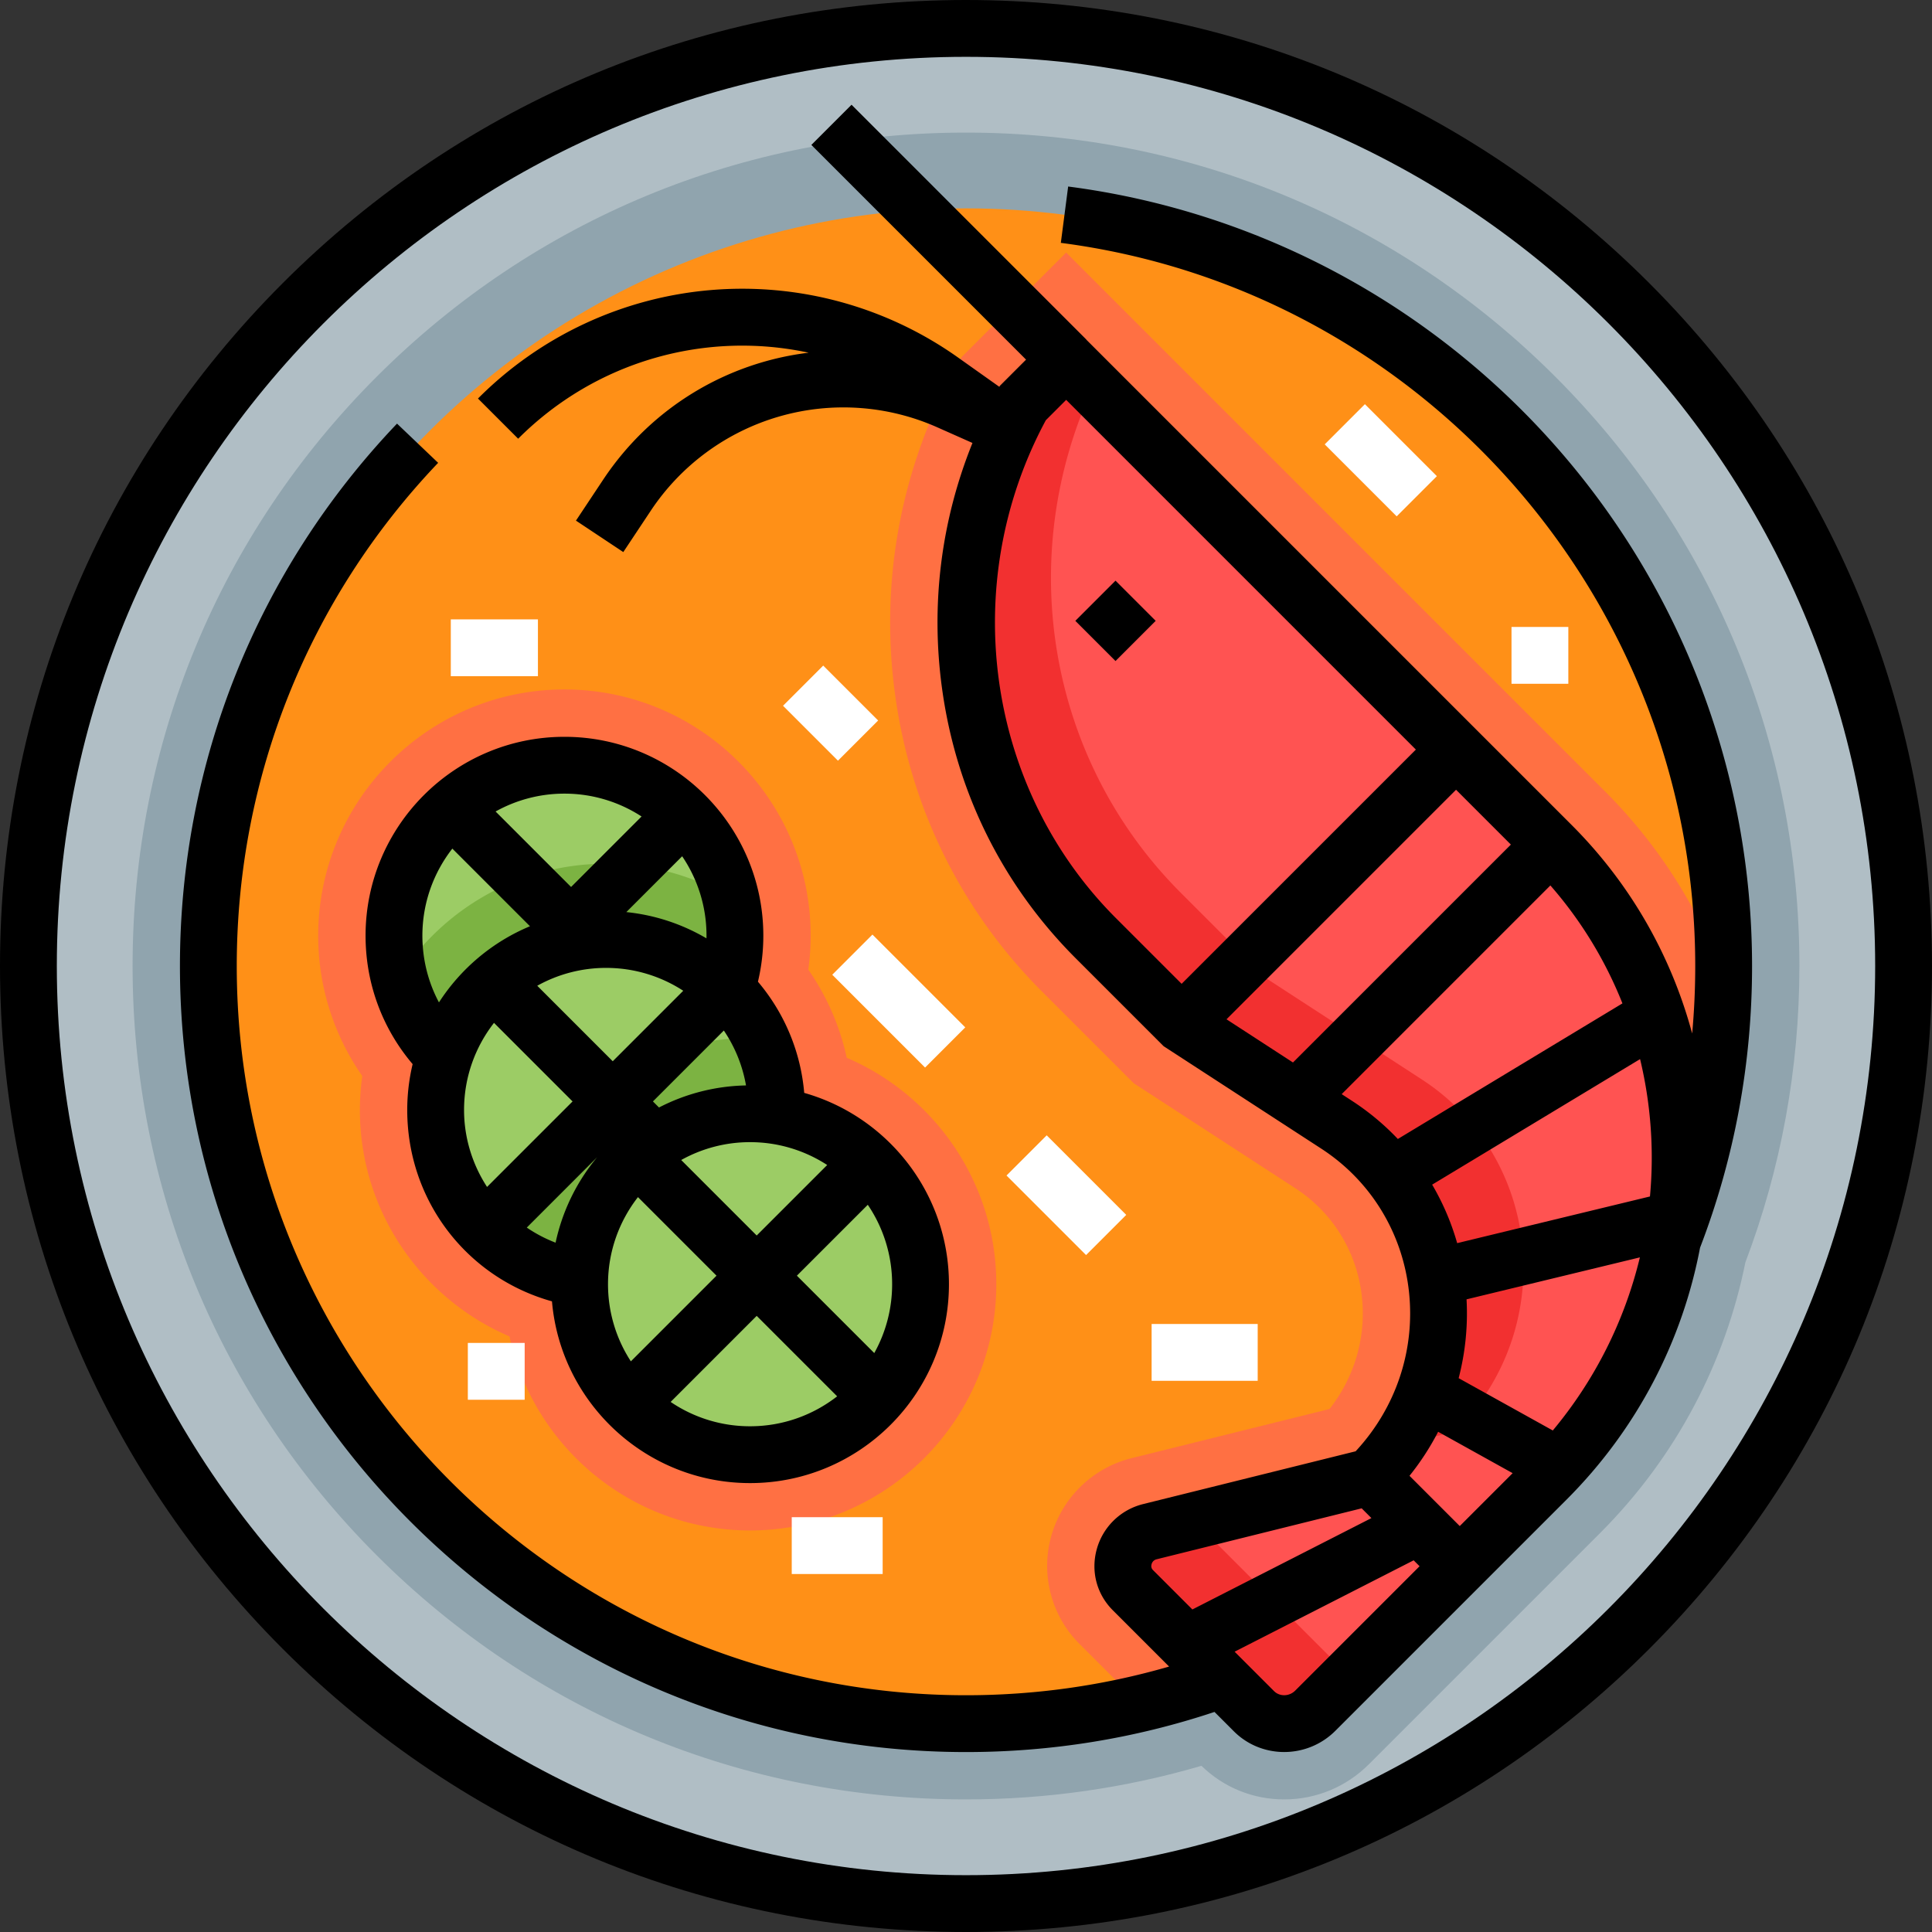 <svg xmlns="http://www.w3.org/2000/svg" viewBox="0 0 512 512"><rect x="0" y="0" width="512" height="512" fill="#333333" stroke="none"/><circle cx="256" cy="256" r="248.471" fill="#B0BEC5"/><path d="M476.863 256c0-58.994-22.974-114.458-64.69-156.173-41.715-41.716-97.179-64.69-156.173-64.69S141.542 58.111 99.827 99.827C58.111 141.542 35.137 197.006 35.137 256s22.974 114.458 64.69 156.173c41.715 41.716 97.179 64.69 156.173 64.69 21.429 0 42.388-3.046 62.395-8.906 5.891 5.742 13.656 8.906 21.921 8.906h.001c8.471 0 16.447-3.309 22.453-9.316l61.244-61.243c20.409-20.409 33.249-45.523 38.535-71.78 9.397-24.751 14.314-51.258 14.314-78.524z" fill="#90A4AE"/><circle cx="256" cy="256" r="200.784" fill="#FF9017"/><path d="M224.394 280.32a64.926 64.926 0 0 0-10.189-23.358 65.4 65.4 0 0 0 .634-8.993c0-35.982-29.273-65.255-65.255-65.255s-65.255 29.273-65.255 65.255c0 13.813 4.326 26.628 11.678 37.187a65.389 65.389 0 0 0-.634 8.993c0 26.892 16.355 50.032 39.638 60.009 6.362 29.36 32.53 51.426 63.766 51.426 35.982 0 65.255-29.273 65.255-65.255-.001-26.892-16.356-50.032-39.638-60.009z" fill="#FF7043"/><path d="M456.75 258.671c-6.624-17.887-17.085-34.623-31.393-48.931L282.545 66.928l-27.698 27.698-1.375 2.499c-14.746 26.79-20.371 56.841-16.269 86.907 4.113 30.147 17.602 57.397 39.01 78.806l24.221 24.221 42.897 27.877c9.937 6.458 16.352 16.977 17.599 28.861 1.118 10.656-1.983 21.192-8.583 29.597l-52.479 13.036a29.515 29.515 0 0 0-21.291 20.715c-2.817 10.142.04 21.048 7.455 28.463l15.893 15.893c87.924-20.575 153.599-98.926 154.825-192.83z" fill="#FF7043"/><path d="M271.062 106.806c-25.784 46.843-17.907 104.578 19.349 141.835l22.731 22.731 41.13 26.728c31.942 20.757 36.253 65.941 8.9 93.293l-58.464 14.522c-7.004 1.74-9.522 10.45-4.477 15.495l32.069 32.068c4.458 4.458 11.744 4.4 16.275-.131l61.243-61.243c46.81-46.809 47.411-122.1 1.344-168.167l-25.293-25.292L282.546 95.323l-11.484 11.483z" fill="#FF5352"/><path d="M354.271 298.1c28.934 18.802 35.194 57.647 15.788 85.126l15.62-3.88c27.352-27.352 23.042-72.535-8.901-93.293l-41.13-26.728-22.731-22.731c-35.237-35.237-44.173-88.79-23.226-134.123l-7.147-7.148-11.483 11.483c-25.783 46.842-17.907 104.579 19.349 141.835l22.731 22.731 41.13 26.728zm.535 143.331l-32.068-32.068c-2.059-2.059-2.839-4.726-2.588-7.283l-15.441 3.836c-7.004 1.74-9.522 10.45-4.477 15.495l32.067 32.068c4.458 4.458 11.744 4.4 16.274-.129l9.609-9.609a11.191 11.191 0 0 1-3.376-2.31z" fill="#F23030"/><circle cx="149.584" cy="247.969" r="45.176" fill="#9CCC65"/><path d="M105.749 258.909c4.892 19.663 22.659 34.236 43.835 34.236 24.95 0 45.176-20.226 45.176-45.176 0-3.47-.405-6.843-1.144-10.087a64.84 64.84 0 0 0-32.989-8.987c-23.006-.001-43.255 11.978-54.878 30.014z" fill="#7CB342"/><circle cx="160.627" cy="294.149" r="45.176" fill="#9CCC65"/><path d="M134.225 330.796a44.954 44.954 0 0 0 26.402 8.529c24.95 0 45.176-20.226 45.176-45.176a44.99 44.99 0 0 0-4.191-19.002 66.715 66.715 0 0 0-2.836-.072c-32.742 0-59.923 24.243-64.551 55.721z" fill="#7CB342"/><circle cx="198.776" cy="340.329" r="45.176" fill="#9CCC65"/><path transform="rotate(134.999 295.62 164.53)" d="M288.089 157H303.148V172.059H288.089z"/><path d="M437.02 74.981C388.667 26.629 324.38 0 256 0S123.333 26.629 74.981 74.981 0 187.62 0 256s26.628 132.667 74.981 181.019S187.62 512 256 512s132.667-26.629 181.02-74.981S512 324.38 512 256s-26.628-132.667-74.98-181.019zM256 496.941C123.145 496.941 15.059 388.855 15.059 256S123.145 15.059 256 15.059 496.941 123.145 496.941 256 388.855 496.941 256 496.941z"/><path d="M464.314 256c0-50.914-18.564-99.927-52.272-138.012-33.414-37.751-79.215-62.1-128.97-68.559l-1.94 14.933C376.979 76.805 449.255 159.191 449.255 256c0 6.002-.272 11.968-.813 17.886-5.472-20.304-16.115-39.429-31.958-55.272L287.889 90.019l.019-.019-62.243-62.243-10.649 10.648 56.9 56.9-6.934 6.934-.148.268-10.773-7.642a98.83 98.83 0 0 0-127.391 10.751l10.649 10.648c20.748-20.75 49.838-28.631 76.984-22.796-21.552 2.617-41.647 14.384-54.442 33.628l-7.226 10.875 12.543 8.335 7.225-10.874a61.29 61.29 0 0 1 76.112-22.133l9.199 4.088c-8.311 20.599-11.104 42.772-8.08 64.949 3.74 27.407 15.997 52.176 35.451 71.629l23.29 23.29 41.792 27.159c13.126 8.53 21.598 22.408 23.242 38.074 1.621 15.446-3.524 30.683-14.154 42.121l-56.364 14.001a16.95 16.95 0 0 0-12.225 11.895c-1.632 5.877-.048 11.945 4.238 16.23l14.921 14.921c-17.415 5.044-35.469 7.6-53.827 7.6-106.561 0-193.255-86.694-193.255-193.255 0-49.895 18.955-97.252 53.371-133.345l-10.898-10.393C68.119 151.171 47.686 202.217 47.686 256c0 114.865 93.449 208.314 208.314 208.314 22.548 0 44.678-3.577 65.853-10.633l5.122 5.122c3.669 3.669 8.498 5.501 13.342 5.501 4.905 0 9.827-1.879 13.58-5.632l61.243-61.243c18.954-18.955 30.755-42.358 35.392-66.774 9.144-23.808 13.782-48.922 13.782-74.655zm-78.147 73.446a66.636 66.636 0 0 0-6.63-15.504l55.101-33.269a111.782 111.782 0 0 1 2.619 36.403l-51.09 12.37zm14.23-105.622l-57.746 57.746-17.613-11.446 60.829-60.829 14.53 14.529zM277.155 111.362l5.39-5.39 92.674 92.675-62.076 62.077-17.407-17.406c-34.396-34.396-41.967-88.513-18.581-131.956zm81.22 180.425l-2.814-1.829 55.304-55.304a108.132 108.132 0 0 1 19.096 31.254l-59.516 35.934a66.906 66.906 0 0 0-12.07-10.055zm22.744 87.649l19.747 10.97-14.017 14.017-13.319-13.318a69.123 69.123 0 0 0 7.589-11.669zm-75.941 35.098c.108-.392.429-1.083 1.344-1.311l54.334-13.497 2.583 2.584-47.446 24.215-10.44-10.44c-.418-.418-.545-.94-.375-1.551zm38.07 33.49c-1.587 1.587-4.111 1.645-5.626.13l-10.436-10.436 47.446-24.215 1.568 1.567-32.952 32.954zm68.258-68.933l-24.949-13.86a68.187 68.187 0 0 0 2.093-20.892l45.936-11.121a112.853 112.853 0 0 1-23.08 45.873z"/><path d="M149.584 195.263c-29.062 0-52.706 23.643-52.706 52.706 0 12.61 4.405 24.529 12.472 34.033a52.598 52.598 0 0 0-1.429 12.147c0 24.015 15.796 44.429 38.358 50.722 2.312 26.942 24.967 48.164 52.497 48.164 29.062 0 52.706-23.643 52.706-52.706 0-24.088-16.248-44.438-38.356-50.704-.956-11.176-5.407-21.364-12.263-29.466a52.65 52.65 0 0 0 1.427-12.191c0-29.062-23.644-52.705-52.706-52.705zm86.84 145.066a37.42 37.42 0 0 1-4.733 18.249l-20.508-20.508 18.791-18.791a37.434 37.434 0 0 1 6.45 21.05zm-35.891-12.907l-20.006-20.006a37.396 37.396 0 0 1 18.249-4.733 37.414 37.414 0 0 1 20.44 6.057l-18.683 18.682zm-25.892-33.924l-1.608-1.608 18.791-18.791a37.44 37.44 0 0 1 5.877 14.552 52.333 52.333 0 0 0-23.06 5.847zm6.14-66.58a37.432 37.432 0 0 1 6.45 21.05c0 .235-.01.468-.014.702a52.307 52.307 0 0 0-21.232-6.956l14.796-14.796zm-20.154 29.584a37.414 37.414 0 0 1 20.44 6.057l-18.683 18.683-20.006-20.006a37.413 37.413 0 0 1 18.249-4.734zm9.397-40.124l-18.683 18.683-20.006-20.006a37.396 37.396 0 0 1 18.249-4.733 37.41 37.41 0 0 1 20.44 6.056zm-58.087 31.591c0-8.692 2.97-16.699 7.936-23.079l20.576 20.576c-9.941 4.136-18.344 11.233-24.121 20.181-2.868-5.377-4.391-11.409-4.391-17.678zm11.043 46.18c0-8.692 2.97-16.699 7.936-23.079l20.82 20.82-22.662 22.661c-3.859-5.935-6.094-12.973-6.094-20.402zm35.277 12.517a52.542 52.542 0 0 0-11.021 22.655 37.296 37.296 0 0 1-7.633-4l18.654-18.655zm2.872 33.663c0-8.692 2.97-16.699 7.936-23.079l20.82 20.82-22.699 22.699a37.412 37.412 0 0 1-6.057-20.44zm16.597 31.197l22.807-22.807 21.322 21.322c-6.379 4.966-14.386 7.936-23.079 7.936a37.427 37.427 0 0 1-21.05-6.451z"/><g fill="#FFFFFF"><path d="M119.467 164.141H142.557V179.2H119.467z"/><path transform="rotate(-134.999 282.603 316.737)" d="M267.695 309.206H297.509V324.265H267.695z"/><path transform="rotate(-134.999 220.113 188.985)" d="M209.819 181.454H230.405V196.513H209.819z"/><path d="M209.82 402.071H233.914V417.13H209.82z"/><path d="M305.192 350.871H333.302V365.93H305.192z"/><path transform="rotate(-134.999 365.923 121.975)" d="M352.434 114.444H379.409V129.503H352.434z"/><path transform="rotate(-134.999 238.182 265.291)" d="M220.79 257.76H255.574V272.819H220.79z"/><path d="M123.984 355.89H139.043V370.949H123.984z"/><path d="M400.565 166.149H415.624V181.208H400.565z"/></g></svg>